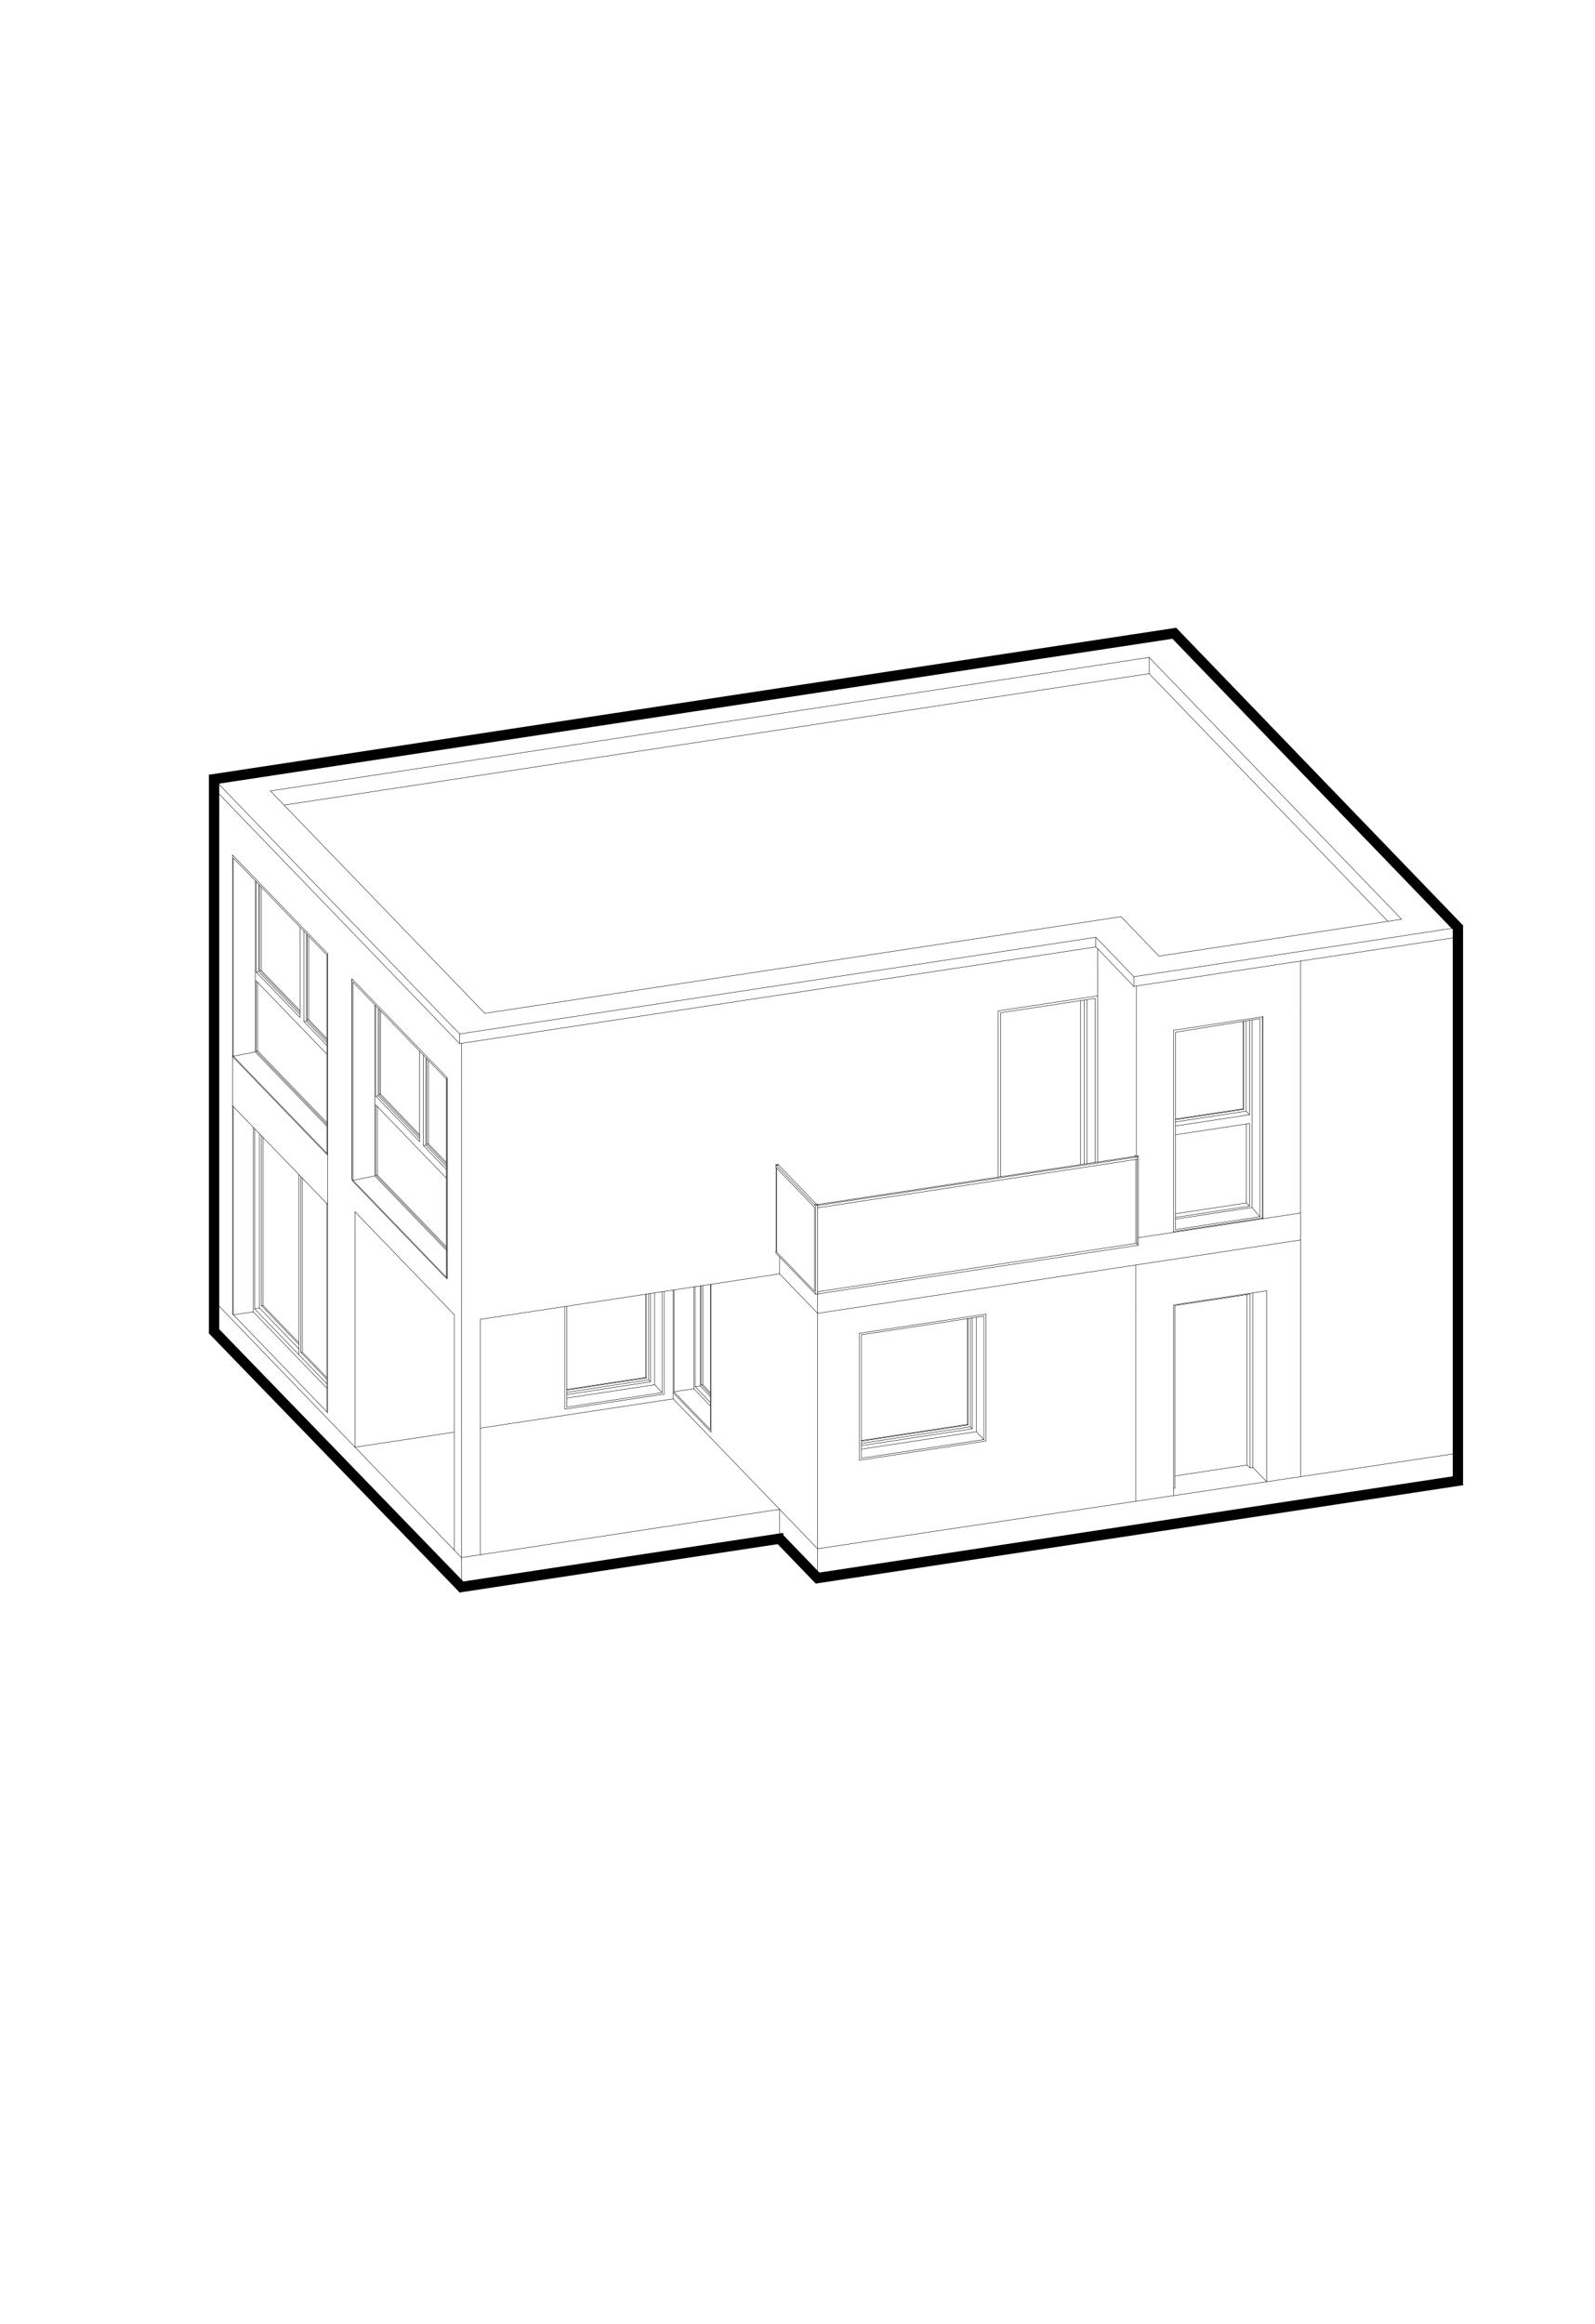 <?xml version="1.0" encoding="UTF-8"?>
<svg id="Warstwa_1" xmlns="http://www.w3.org/2000/svg" xmlns:xlink="http://www.w3.org/1999/xlink" viewBox="0 0 541 788">
  <defs>
    <style>
      .cls-1 {
        stroke-linecap: round;
        stroke-linejoin: round;
        stroke-width: .14px;
      }

      .cls-1, .cls-2, .cls-3 {
        fill: none;
      }

      .cls-1, .cls-3 {
        stroke: #000;
      }

      .cls-2 {
        clip-rule: evenodd;
      }

      .cls-3 {
        stroke-miterlimit: 10;
        stroke-width: 3.5px;
      }

      .cls-4 {
        clip-path: url(#clippath);
      }
    </style>
    <clipPath id="clippath">
      <polyline class="cls-2" points="0 0 541 0 541 788 0 788 0 0"/>
    </clipPath>
  </defs>
  <g class="cls-4">
    <line class="cls-1" x1="264.42" y1="511.7" x2="228.32" y2="474.26"/>
    <line class="cls-1" x1="277.32" y1="525.07" x2="277.32" y2="439.09"/>
    <line class="cls-1" x1="74.01" y1="442.51" x2="74.01" y2="355.4"/>
    <line class="cls-1" x1="493.1" y1="492.3" x2="493.1" y2="405.18"/>
    <line class="cls-1" x1="277.32" y1="438.65" x2="277.32" y2="439.09"/>
    <line class="cls-1" x1="493.1" y1="405.18" x2="493.1" y2="330.73"/>
    <line class="cls-1" x1="427.35" y1="412.52" x2="398.7" y2="416.87"/>
    <line class="cls-1" x1="421.61" y1="375.91" x2="398.7" y2="379.39"/>
    <line class="cls-1" x1="421.61" y1="346.27" x2="421.61" y2="375.91"/>
    <line class="cls-1" x1="422.77" y1="407.84" x2="398.7" y2="411.5"/>
    <line class="cls-1" x1="422.77" y1="381.07" x2="422.77" y2="407.84"/>
    <line class="cls-1" x1="398.7" y1="379.62" x2="421.8" y2="376.11"/>
    <line class="cls-1" x1="421.8" y1="376.11" x2="421.8" y2="346.24"/>
    <line class="cls-1" x1="421.8" y1="376.11" x2="421.61" y2="375.91"/>
    <line class="cls-1" x1="398.7" y1="380.37" x2="422.64" y2="376.73"/>
    <line class="cls-1" x1="398.7" y1="381.75" x2="423.8" y2="377.93"/>
    <line class="cls-1" x1="423.8" y1="380.91" x2="398.7" y2="384.72"/>
    <line class="cls-1" x1="422.64" y1="346.1" x2="422.64" y2="376.73"/>
    <line class="cls-1" x1="423.8" y1="377.93" x2="422.64" y2="376.73"/>
    <line class="cls-1" x1="423.8" y1="377.93" x2="423.8" y2="345.91"/>
    <line class="cls-1" x1="423.8" y1="408.92" x2="423.8" y2="380.91"/>
    <line class="cls-1" x1="423.8" y1="408.92" x2="422.77" y2="407.84"/>
    <line class="cls-1" x1="398.7" y1="412.73" x2="423.8" y2="408.92"/>
    <line class="cls-1" x1="398.7" y1="413.32" x2="424.65" y2="409.38"/>
    <line class="cls-1" x1="428.2" y1="412.39" x2="428.2" y2="412.81"/>
    <line class="cls-1" x1="428.2" y1="412.95" x2="428.2" y2="412.81"/>
    <line class="cls-1" x1="428.2" y1="412.95" x2="398.08" y2="417.53"/>
    <line class="cls-1" x1="424.65" y1="409.38" x2="424.65" y2="345.78"/>
    <line class="cls-1" x1="427.35" y1="412.52" x2="424.65" y2="409.38"/>
    <line class="cls-1" x1="428.2" y1="344.72" x2="428.2" y2="412.39"/>
    <line class="cls-1" x1="493.1" y1="330.73" x2="493.1" y2="329.89"/>
    <line class="cls-1" x1="74.01" y1="280.95" x2="74.01" y2="280.11"/>
    <line class="cls-1" x1="156.53" y1="366.52" x2="156.53" y2="365.68"/>
    <line class="cls-1" x1="372.31" y1="333.74" x2="372.31" y2="332.91"/>
    <line class="cls-1" x1="372.31" y1="332.91" x2="372.31" y2="328.68"/>
    <line class="cls-1" x1="493.1" y1="329.89" x2="493.1" y2="325.66"/>
    <line class="cls-1" x1="74.01" y1="280.11" x2="74.01" y2="275.88"/>
    <line class="cls-1" x1="156.53" y1="365.68" x2="156.53" y2="361.45"/>
    <line class="cls-1" x1="74.01" y1="445.55" x2="74.01" y2="443.11"/>
    <line class="cls-1" x1="277.32" y1="528.11" x2="277.32" y2="525.67"/>
    <line class="cls-1" x1="277.32" y1="534.27" x2="277.32" y2="533.91"/>
    <line class="cls-1" x1="74.01" y1="451.72" x2="74.01" y2="451.36"/>
    <line class="cls-1" x1="264.42" y1="521.65" x2="277.32" y2="535.02"/>
    <line class="cls-1" x1="277.32" y1="535.02" x2="440.57" y2="510.22"/>
    <line class="cls-1" x1="74.01" y1="452.46" x2="116.58" y2="496.61"/>
    <line class="cls-1" x1="277.32" y1="535.02" x2="277.32" y2="534.27"/>
    <line class="cls-1" x1="74.01" y1="452.46" x2="74.01" y2="451.72"/>
    <line class="cls-1" x1="74.01" y1="443.11" x2="74.01" y2="442.51"/>
    <line class="cls-1" x1="277.32" y1="525.67" x2="277.32" y2="525.07"/>
    <line class="cls-1" x1="277.32" y1="533.91" x2="277.32" y2="528.11"/>
    <line class="cls-1" x1="74.01" y1="451.36" x2="74.01" y2="445.55"/>
    <line class="cls-1" x1="162.93" y1="527.11" x2="264.42" y2="511.7"/>
    <line class="cls-1" x1="120.42" y1="490.65" x2="154.08" y2="525.54"/>
    <line class="cls-1" x1="156.53" y1="531.12" x2="156.53" y2="528.68"/>
    <line class="cls-1" x1="264.42" y1="514.74" x2="264.42" y2="512.29"/>
    <line class="cls-1" x1="264.42" y1="520.9" x2="264.42" y2="520.54"/>
    <line class="cls-1" x1="156.53" y1="537.29" x2="156.53" y2="536.93"/>
    <line class="cls-1" x1="156.53" y1="538.03" x2="264.42" y2="521.65"/>
    <line class="cls-1" x1="116.58" y1="496.61" x2="156.53" y2="538.03"/>
    <line class="cls-1" x1="156.53" y1="538.03" x2="156.53" y2="537.29"/>
    <line class="cls-1" x1="264.42" y1="521.65" x2="264.42" y2="520.9"/>
    <line class="cls-1" x1="264.42" y1="512.29" x2="264.42" y2="511.7"/>
    <line class="cls-1" x1="156.53" y1="528.68" x2="156.53" y2="528.08"/>
    <line class="cls-1" x1="264.42" y1="520.54" x2="264.42" y2="514.74"/>
    <line class="cls-1" x1="156.53" y1="536.93" x2="156.53" y2="531.12"/>
    <line class="cls-1" x1="74.01" y1="355.4" x2="74.01" y2="280.95"/>
    <line class="cls-1" x1="111.14" y1="323.32" x2="111.14" y2="391.27"/>
    <line class="cls-1" x1="78.84" y1="374.86" x2="78.84" y2="289.83"/>
    <line class="cls-1" x1="79.16" y1="290.91" x2="79.16" y2="358.11"/>
    <line class="cls-1" x1="86.58" y1="298.6" x2="86.58" y2="356.64"/>
    <line class="cls-1" x1="86.58" y1="356.64" x2="79.16" y2="358.11"/>
    <line class="cls-1" x1="87.75" y1="299.81" x2="87.75" y2="329.45"/>
    <line class="cls-1" x1="86.9" y1="298.93" x2="86.9" y2="329.58"/>
    <line class="cls-1" x1="86.9" y1="332.56" x2="86.9" y2="356.38"/>
    <line class="cls-1" x1="88.07" y1="300.14" x2="88.07" y2="329.04"/>
    <line class="cls-1" x1="101.76" y1="342.64" x2="88.57" y2="328.96"/>
    <line class="cls-1" x1="88.57" y1="328.96" x2="88.57" y2="300.67"/>
    <line class="cls-1" x1="103.9" y1="316.56" x2="103.9" y2="346.2"/>
    <line class="cls-1" x1="103.05" y1="315.68" x2="103.05" y2="346.32"/>
    <line class="cls-1" x1="101.76" y1="344.99" x2="101.76" y2="314.35"/>
    <line class="cls-1" x1="88.07" y1="329.04" x2="101.76" y2="343.24"/>
    <line class="cls-1" x1="88.07" y1="329.04" x2="88.57" y2="328.96"/>
    <line class="cls-1" x1="104.22" y1="316.89" x2="104.22" y2="345.79"/>
    <line class="cls-1" x1="78.84" y1="358.18" x2="111.14" y2="391.67"/>
    <line class="cls-1" x1="78.84" y1="357.78" x2="110.82" y2="390.94"/>
    <line class="cls-1" x1="86.58" y1="356.64" x2="110.82" y2="381.78"/>
    <line class="cls-1" x1="110.82" y1="323.73" x2="110.82" y2="390.94"/>
    <line class="cls-1" x1="110.82" y1="390.94" x2="111.14" y2="391.27"/>
    <line class="cls-1" x1="111.14" y1="323.32" x2="111.14" y2="408.35"/>
    <line class="cls-1" x1="79.16" y1="290.91" x2="110.82" y2="323.73"/>
    <line class="cls-1" x1="78.84" y1="289.83" x2="111.14" y2="323.32"/>
    <line class="cls-1" x1="110.82" y1="380.58" x2="87.41" y2="356.3"/>
    <line class="cls-1" x1="87.41" y1="356.3" x2="87.41" y2="333.08"/>
    <line class="cls-1" x1="103.05" y1="346.32" x2="103.9" y2="346.2"/>
    <line class="cls-1" x1="103.9" y1="346.2" x2="110.82" y2="353.38"/>
    <line class="cls-1" x1="103.05" y1="346.32" x2="110.82" y2="354.38"/>
    <line class="cls-1" x1="87.75" y1="329.45" x2="101.76" y2="343.98"/>
    <line class="cls-1" x1="86.9" y1="329.58" x2="87.75" y2="329.45"/>
    <line class="cls-1" x1="86.9" y1="329.58" x2="101.76" y2="344.99"/>
    <line class="cls-1" x1="110.82" y1="357.36" x2="86.9" y2="332.56"/>
    <line class="cls-1" x1="110.82" y1="352.03" x2="104.72" y2="345.71"/>
    <line class="cls-1" x1="104.72" y1="345.71" x2="104.72" y2="317.42"/>
    <line class="cls-1" x1="86.9" y1="356.38" x2="110.82" y2="381.18"/>
    <line class="cls-1" x1="86.9" y1="356.38" x2="87.41" y2="356.3"/>
    <line class="cls-1" x1="104.22" y1="345.79" x2="110.82" y2="352.63"/>
    <line class="cls-1" x1="104.22" y1="345.79" x2="104.72" y2="345.71"/>
    <line class="cls-1" x1="151.69" y1="365.38" x2="151.69" y2="433.32"/>
    <line class="cls-1" x1="119.39" y1="399.83" x2="119.39" y2="331.88"/>
    <line class="cls-1" x1="156.53" y1="440.97" x2="156.53" y2="366.52"/>
    <line class="cls-1" x1="372.31" y1="337.62" x2="372.31" y2="333.74"/>
    <line class="cls-1" x1="119.39" y1="331.88" x2="119.39" y2="399.83"/>
    <line class="cls-1" x1="119.72" y1="332.96" x2="119.72" y2="400.16"/>
    <line class="cls-1" x1="127.13" y1="340.65" x2="127.13" y2="398.69"/>
    <line class="cls-1" x1="127.13" y1="398.69" x2="119.72" y2="400.16"/>
    <line class="cls-1" x1="128.3" y1="341.86" x2="128.3" y2="371.5"/>
    <line class="cls-1" x1="127.46" y1="340.99" x2="127.46" y2="371.63"/>
    <line class="cls-1" x1="127.46" y1="374.61" x2="127.46" y2="398.43"/>
    <line class="cls-1" x1="128.62" y1="342.19" x2="128.62" y2="371.09"/>
    <line class="cls-1" x1="142.32" y1="384.69" x2="129.13" y2="371.01"/>
    <line class="cls-1" x1="129.13" y1="371.01" x2="129.13" y2="342.72"/>
    <line class="cls-1" x1="144.45" y1="358.61" x2="144.45" y2="388.25"/>
    <line class="cls-1" x1="143.61" y1="357.73" x2="143.61" y2="388.38"/>
    <line class="cls-1" x1="142.32" y1="387.04" x2="142.32" y2="356.39"/>
    <line class="cls-1" x1="128.62" y1="371.09" x2="142.32" y2="385.29"/>
    <line class="cls-1" x1="128.62" y1="371.09" x2="129.13" y2="371.01"/>
    <line class="cls-1" x1="144.77" y1="358.94" x2="144.77" y2="387.84"/>
    <line class="cls-1" x1="119.39" y1="400.23" x2="151.69" y2="433.72"/>
    <line class="cls-1" x1="119.39" y1="399.83" x2="151.37" y2="432.99"/>
    <line class="cls-1" x1="127.13" y1="398.69" x2="151.37" y2="423.83"/>
    <line class="cls-1" x1="151.37" y1="365.78" x2="151.37" y2="432.99"/>
    <line class="cls-1" x1="151.37" y1="432.99" x2="151.69" y2="433.32"/>
    <line class="cls-1" x1="151.69" y1="365.38" x2="151.69" y2="433.32"/>
    <line class="cls-1" x1="119.72" y1="332.96" x2="151.37" y2="365.78"/>
    <line class="cls-1" x1="119.39" y1="331.88" x2="151.69" y2="365.38"/>
    <line class="cls-1" x1="151.37" y1="422.63" x2="127.96" y2="398.36"/>
    <line class="cls-1" x1="127.96" y1="398.36" x2="127.96" y2="375.13"/>
    <line class="cls-1" x1="143.61" y1="388.38" x2="144.45" y2="388.25"/>
    <line class="cls-1" x1="144.45" y1="388.25" x2="151.37" y2="395.43"/>
    <line class="cls-1" x1="143.61" y1="388.38" x2="151.37" y2="396.43"/>
    <line class="cls-1" x1="128.3" y1="371.5" x2="142.32" y2="386.04"/>
    <line class="cls-1" x1="127.46" y1="371.63" x2="128.3" y2="371.5"/>
    <line class="cls-1" x1="127.46" y1="371.63" x2="142.32" y2="387.04"/>
    <line class="cls-1" x1="151.37" y1="399.4" x2="127.46" y2="374.61"/>
    <line class="cls-1" x1="151.37" y1="394.08" x2="145.28" y2="387.76"/>
    <line class="cls-1" x1="145.28" y1="387.76" x2="145.28" y2="359.46"/>
    <line class="cls-1" x1="127.46" y1="398.43" x2="151.37" y2="423.23"/>
    <line class="cls-1" x1="127.46" y1="398.43" x2="127.96" y2="398.36"/>
    <line class="cls-1" x1="144.77" y1="387.84" x2="151.37" y2="394.68"/>
    <line class="cls-1" x1="144.77" y1="387.84" x2="145.28" y2="387.76"/>
    <line class="cls-1" x1="366.43" y1="394.83" x2="366.43" y2="339.25"/>
    <line class="cls-1" x1="367.79" y1="339.05" x2="367.79" y2="394.62"/>
    <line class="cls-1" x1="368.63" y1="338.92" x2="368.63" y2="394.5"/>
    <line class="cls-1" x1="371.47" y1="338.49" x2="371.47" y2="394.06"/>
    <line class="cls-1" x1="338.6" y1="342.73" x2="338.6" y2="399.06"/>
    <line class="cls-1" x1="372.31" y1="393.94" x2="372.31" y2="337.62"/>
    <line class="cls-1" x1="372.31" y1="337.62" x2="338.6" y2="342.73"/>
    <line class="cls-1" x1="339.44" y1="343.35" x2="339.44" y2="398.93"/>
    <line class="cls-1" x1="371.47" y1="338.49" x2="339.44" y2="343.35"/>
    <line class="cls-1" x1="156.53" y1="528.08" x2="156.53" y2="448.27"/>
    <line class="cls-1" x1="162.93" y1="527.11" x2="162.93" y2="447.3"/>
    <line class="cls-1" x1="154.08" y1="525.54" x2="154.08" y2="445.73"/>
    <line class="cls-1" x1="277.77" y1="409.42" x2="278.64" y2="409.29"/>
    <line class="cls-1" x1="277.5" y1="408.34" x2="278.32" y2="408.21"/>
    <line class="cls-1" x1="277.36" y1="408.35" x2="277.5" y2="408.34"/>
    <line class="cls-1" x1="277.25" y1="408.35" x2="277.36" y2="408.35"/>
    <line class="cls-1" x1="277.13" y1="408.34" x2="277.25" y2="408.35"/>
    <line class="cls-1" x1="277.03" y1="408.31" x2="277.13" y2="408.34"/>
    <line class="cls-1" x1="277" y1="408.3" x2="277.03" y2="408.31"/>
    <line class="cls-1" x1="276.88" y1="408.23" x2="276.94" y2="408.27"/>
    <line class="cls-1" x1="277.46" y1="409.45" x2="277.77" y2="409.42"/>
    <line class="cls-1" x1="277.33" y1="409.45" x2="277.46" y2="409.45"/>
    <line class="cls-1" x1="263.16" y1="394.9" x2="263.16" y2="395.74"/>
    <line class="cls-1" x1="263.16" y1="395.74" x2="276.29" y2="409.36"/>
    <line class="cls-1" x1="264.08" y1="394.95" x2="276.88" y2="408.23"/>
    <line class="cls-1" x1="278.32" y1="408.21" x2="384.97" y2="392.02"/>
    <line class="cls-1" x1="385.69" y1="392.25" x2="385.69" y2="393.03"/>
    <line class="cls-1" x1="278.64" y1="409.29" x2="385.69" y2="393.03"/>
    <line class="cls-1" x1="493.1" y1="495.34" x2="493.1" y2="492.89"/>
    <line class="cls-1" x1="493.1" y1="501.5" x2="493.1" y2="501.14"/>
    <line class="cls-1" x1="440.57" y1="510.22" x2="493.1" y2="502.24"/>
    <line class="cls-1" x1="493.1" y1="502.24" x2="493.1" y2="501.5"/>
    <line class="cls-1" x1="493.1" y1="492.89" x2="493.1" y2="492.3"/>
    <line class="cls-1" x1="493.1" y1="501.14" x2="493.1" y2="495.34"/>
    <line class="cls-1" x1="228.32" y1="474.26" x2="228.32" y2="472.18"/>
    <line class="cls-1" x1="120.42" y1="410.83" x2="120.42" y2="490.65"/>
    <line class="cls-1" x1="120.42" y1="490.65" x2="154.08" y2="485.54"/>
    <line class="cls-1" x1="162.93" y1="484.19" x2="228.32" y2="474.26"/>
    <line class="cls-1" x1="398.11" y1="504.64" x2="398.53" y2="504.58"/>
    <line class="cls-1" x1="398.53" y1="504.58" x2="398.53" y2="442.63"/>
    <line class="cls-1" x1="422.99" y1="496.68" x2="398.53" y2="500.39"/>
    <line class="cls-1" x1="422.99" y1="438.91" x2="422.99" y2="496.68"/>
    <line class="cls-1" x1="422.99" y1="496.68" x2="423.96" y2="497.68"/>
    <line class="cls-1" x1="423.96" y1="438.76" x2="423.96" y2="497.68"/>
    <line class="cls-1" x1="423.96" y1="497.68" x2="424.97" y2="497.52"/>
    <line class="cls-1" x1="424.97" y1="438.32" x2="424.97" y2="497.52"/>
    <line class="cls-1" x1="424.97" y1="497.52" x2="429.63" y2="502.36"/>
    <line class="cls-1" x1="398.53" y1="442.63" x2="423.96" y2="438.76"/>
    <line class="cls-1" x1="263.41" y1="395.01" x2="264.08" y2="394.9"/>
    <line class="cls-1" x1="264.08" y1="394.9" x2="263.91" y2="394.73"/>
    <line class="cls-1" x1="263.24" y1="394.83" x2="263.41" y2="395.01"/>
    <line class="cls-1" x1="263.41" y1="424.36" x2="263.41" y2="396"/>
    <line class="cls-1" x1="263.41" y1="395.15" x2="263.41" y2="395.01"/>
    <line class="cls-1" x1="264.08" y1="395.05" x2="264.08" y2="394.9"/>
    <line class="cls-1" x1="276.62" y1="438.79" x2="277.3" y2="438.69"/>
    <line class="cls-1" x1="263.16" y1="424.83" x2="276.62" y2="438.79"/>
    <line class="cls-1" x1="276.62" y1="408.71" x2="277.3" y2="408.61"/>
    <line class="cls-1" x1="277.3" y1="408.61" x2="276.97" y2="408.26"/>
    <line class="cls-1" x1="276.97" y1="408.26" x2="276.29" y2="408.37"/>
    <line class="cls-1" x1="276.29" y1="408.37" x2="276.62" y2="408.71"/>
    <line class="cls-1" x1="276.62" y1="438.79" x2="276.62" y2="408.71"/>
    <line class="cls-1" x1="277.3" y1="438.69" x2="277.3" y2="408.61"/>
    <line class="cls-1" x1="276.29" y1="408.52" x2="276.29" y2="408.37"/>
    <line class="cls-1" x1="276.29" y1="437.82" x2="276.29" y2="409.36"/>
    <line class="cls-1" x1="385.69" y1="422.18" x2="386.09" y2="422.12"/>
    <line class="cls-1" x1="386.09" y1="392.04" x2="385.83" y2="391.77"/>
    <line class="cls-1" x1="385.83" y1="391.77" x2="384.97" y2="391.9"/>
    <line class="cls-1" x1="384.97" y1="391.9" x2="385.23" y2="392.17"/>
    <line class="cls-1" x1="385.23" y1="392.17" x2="386.09" y2="392.04"/>
    <line class="cls-1" x1="386.09" y1="422.12" x2="386.09" y2="392.04"/>
    <line class="cls-1" x1="384.97" y1="392.02" x2="384.97" y2="391.9"/>
    <line class="cls-1" x1="385.23" y1="421.52" x2="385.23" y2="393.1"/>
    <line class="cls-1" x1="385.23" y1="392.32" x2="385.23" y2="392.17"/>
    <line class="cls-1" x1="156.53" y1="448.27" x2="156.53" y2="447.91"/>
    <line class="cls-1" x1="162.93" y1="447.3" x2="264.42" y2="431.88"/>
    <line class="cls-1" x1="264.42" y1="431.88" x2="264.42" y2="431.52"/>
    <line class="cls-1" x1="120.42" y1="410.83" x2="154.08" y2="445.73"/>
    <line class="cls-1" x1="264.42" y1="431.52" x2="264.42" y2="426.25"/>
    <line class="cls-1" x1="156.53" y1="447.91" x2="156.53" y2="442.1"/>
    <line class="cls-1" x1="156.53" y1="442.1" x2="156.53" y2="440.97"/>
    <line class="cls-1" x1="263.16" y1="424.2" x2="263.16" y2="424.83"/>
    <line class="cls-1" x1="263.24" y1="424.18" x2="263.16" y2="424.2"/>
    <line class="cls-1" x1="263.16" y1="424.2" x2="276.29" y2="437.82"/>
    <line class="cls-1" x1="278.64" y1="437.75" x2="385.69" y2="421.49"/>
    <line class="cls-1" x1="385.66" y1="421.46" x2="385.69" y2="421.49"/>
    <line class="cls-1" x1="385.69" y1="421.49" x2="385.69" y2="422.24"/>
    <line class="cls-1" x1="278.64" y1="438.49" x2="385.69" y2="422.24"/>
    <line class="cls-1" x1="263.24" y1="424.18" x2="263.24" y2="395.83"/>
    <line class="cls-1" x1="263.16" y1="394.9" x2="276.29" y2="408.52"/>
    <line class="cls-1" x1="277.3" y1="408.71" x2="385.69" y2="392.25"/>
    <line class="cls-1" x1="385.66" y1="393.04" x2="385.66" y2="421.46"/>
    <line class="cls-1" x1="277.77" y1="437.88" x2="278.64" y2="437.75"/>
    <line class="cls-1" x1="277.77" y1="438.63" x2="278.64" y2="438.49"/>
    <line class="cls-1" x1="277.33" y1="437.91" x2="277.46" y2="437.91"/>
    <line class="cls-1" x1="277.46" y1="437.91" x2="277.77" y2="437.88"/>
    <line class="cls-1" x1="277.46" y1="438.66" x2="277.77" y2="438.63"/>
    <line class="cls-1" x1="277.3" y1="438.65" x2="277.46" y2="438.66"/>
    <line class="cls-1" x1="78.84" y1="445.44" x2="78.84" y2="374.86"/>
    <line class="cls-1" x1="85.91" y1="382.18" x2="85.91" y2="444.75"/>
    <line class="cls-1" x1="79.16" y1="375.19" x2="79.16" y2="445.78"/>
    <line class="cls-1" x1="86.36" y1="382.65" x2="86.36" y2="443.73"/>
    <line class="cls-1" x1="101.41" y1="455.25" x2="89.19" y2="442.58"/>
    <line class="cls-1" x1="89.19" y1="442.58" x2="89.19" y2="385.59"/>
    <line class="cls-1" x1="88.04" y1="441.99" x2="88.04" y2="384.4"/>
    <line class="cls-1" x1="88.69" y1="385.07" x2="88.69" y2="442.66"/>
    <line class="cls-1" x1="88.04" y1="443.48" x2="88.04" y2="441.99"/>
    <line class="cls-1" x1="88.69" y1="442.66" x2="101.41" y2="455.85"/>
    <line class="cls-1" x1="101.41" y1="457.34" x2="88.04" y2="443.48"/>
    <line class="cls-1" x1="88.69" y1="442.66" x2="89.19" y2="442.58"/>
    <line class="cls-1" x1="111.14" y1="478.94" x2="111.14" y2="408.35"/>
    <line class="cls-1" x1="110.82" y1="467.01" x2="102.56" y2="458.45"/>
    <line class="cls-1" x1="102.56" y1="458.45" x2="102.56" y2="399.46"/>
    <line class="cls-1" x1="110.82" y1="478.6" x2="110.82" y2="408.02"/>
    <line class="cls-1" x1="101.41" y1="457.85" x2="101.41" y2="398.26"/>
    <line class="cls-1" x1="102.06" y1="398.93" x2="102.06" y2="458.52"/>
    <line class="cls-1" x1="101.41" y1="459.34" x2="101.41" y2="457.85"/>
    <line class="cls-1" x1="102.06" y1="458.52" x2="110.82" y2="467.61"/>
    <line class="cls-1" x1="110.82" y1="469.09" x2="101.41" y2="459.34"/>
    <line class="cls-1" x1="102.06" y1="458.52" x2="102.56" y2="458.45"/>
    <line class="cls-1" x1="79.16" y1="375.19" x2="110.82" y2="408.02"/>
    <line class="cls-1" x1="111.14" y1="478.94" x2="78.84" y2="445.44"/>
    <line class="cls-1" x1="86.36" y1="443.73" x2="101.41" y2="459.34"/>
    <line class="cls-1" x1="86.36" y1="443.73" x2="88.04" y2="443.48"/>
    <line class="cls-1" x1="237.52" y1="435.97" x2="237.52" y2="469.91"/>
    <line class="cls-1" x1="235.83" y1="470.17" x2="237.52" y2="469.91"/>
    <line class="cls-1" x1="235.83" y1="470.17" x2="235.83" y2="436.22"/>
    <line class="cls-1" x1="241.21" y1="435.41" x2="241.21" y2="485.55"/>
    <line class="cls-1" x1="237.84" y1="469.5" x2="237.84" y2="435.92"/>
    <line class="cls-1" x1="240.95" y1="472.73" x2="237.84" y2="469.5"/>
    <line class="cls-1" x1="237.84" y1="469.5" x2="238.35" y2="469.42"/>
    <line class="cls-1" x1="238.35" y1="469.42" x2="240.95" y2="472.13"/>
    <line class="cls-1" x1="238.35" y1="435.84" x2="238.35" y2="469.42"/>
    <line class="cls-1" x1="237.85" y1="438.6" x2="237.84" y2="438.58"/>
    <line class="cls-1" x1="240.95" y1="473.47" x2="237.52" y2="469.91"/>
    <line class="cls-1" x1="240.95" y1="475.48" x2="235.83" y2="470.17"/>
    <line class="cls-1" x1="235.32" y1="470.82" x2="235.32" y2="436.3"/>
    <line class="cls-1" x1="240.95" y1="476.67" x2="235.32" y2="470.82"/>
    <line class="cls-1" x1="228.32" y1="472.18" x2="241.21" y2="485.55"/>
    <line class="cls-1" x1="228.32" y1="437.37" x2="228.32" y2="472.18"/>
    <line class="cls-1" x1="228.58" y1="471.85" x2="228.58" y2="437.33"/>
    <line class="cls-1" x1="240.95" y1="435.45" x2="240.95" y2="484.68"/>
    <line class="cls-1" x1="240.95" y1="484.68" x2="228.58" y2="471.85"/>
    <line class="cls-1" x1="235.32" y1="470.82" x2="228.58" y2="471.85"/>
    <line class="cls-1" x1="219.19" y1="438.75" x2="219.19" y2="467.2"/>
    <line class="cls-1" x1="219.19" y1="467.2" x2="192.24" y2="471.29"/>
    <line class="cls-1" x1="219.19" y1="467.2" x2="219" y2="467"/>
    <line class="cls-1" x1="192.24" y1="471.06" x2="219" y2="467"/>
    <line class="cls-1" x1="219" y1="467" x2="219" y2="438.78"/>
    <line class="cls-1" x1="219.19" y1="466.85" x2="219.18" y2="466.84"/>
    <line class="cls-1" x1="220.04" y1="438.62" x2="220.04" y2="467.81"/>
    <line class="cls-1" x1="220.68" y1="438.53" x2="220.68" y2="468.48"/>
    <line class="cls-1" x1="220.68" y1="468.48" x2="220.04" y2="467.81"/>
    <line class="cls-1" x1="220.04" y1="467.81" x2="192.24" y2="472.04"/>
    <line class="cls-1" x1="220.68" y1="468.48" x2="192.24" y2="472.8"/>
    <line class="cls-1" x1="222.03" y1="438.32" x2="222.03" y2="469.47"/>
    <line class="cls-1" x1="222.03" y1="469.47" x2="192.24" y2="473.99"/>
    <line class="cls-1" x1="191.57" y1="477.76" x2="225.28" y2="472.64"/>
    <line class="cls-1" x1="225.28" y1="472.64" x2="225.28" y2="437.83"/>
    <line class="cls-1" x1="191.57" y1="442.95" x2="191.57" y2="477.76"/>
    <line class="cls-1" x1="192.24" y1="477.06" x2="192.24" y2="442.85"/>
    <line class="cls-1" x1="224.61" y1="437.93" x2="224.61" y2="472.14"/>
    <line class="cls-1" x1="224.61" y1="472.14" x2="192.24" y2="477.06"/>
    <line class="cls-1" x1="222.03" y1="469.47" x2="224.61" y2="472.14"/>
    <line class="cls-1" x1="328.31" y1="447.04" x2="328.31" y2="483.12"/>
    <line class="cls-1" x1="328.31" y1="483.12" x2="292.15" y2="488.61"/>
    <line class="cls-1" x1="328.31" y1="483.12" x2="328.11" y2="482.91"/>
    <line class="cls-1" x1="292.15" y1="488.38" x2="328.11" y2="482.91"/>
    <line class="cls-1" x1="328.11" y1="482.91" x2="328.11" y2="447.07"/>
    <line class="cls-1" x1="329.15" y1="446.91" x2="329.15" y2="483.73"/>
    <line class="cls-1" x1="329.79" y1="446.81" x2="329.79" y2="484.4"/>
    <line class="cls-1" x1="329.79" y1="484.4" x2="329.15" y2="483.73"/>
    <line class="cls-1" x1="329.15" y1="483.73" x2="292.15" y2="489.35"/>
    <line class="cls-1" x1="329.79" y1="484.4" x2="292.15" y2="490.12"/>
    <line class="cls-1" x1="331.14" y1="446.61" x2="331.14" y2="485.39"/>
    <line class="cls-1" x1="331.14" y1="485.39" x2="292.15" y2="491.31"/>
    <line class="cls-1" x1="291.48" y1="495.07" x2="334.4" y2="488.55"/>
    <line class="cls-1" x1="334.4" y1="488.55" x2="334.4" y2="445.52"/>
    <line class="cls-1" x1="292.15" y1="494.37" x2="292.15" y2="452.53"/>
    <line class="cls-1" x1="292.15" y1="452.53" x2="333.72" y2="446.22"/>
    <line class="cls-1" x1="333.72" y1="446.22" x2="333.72" y2="488.06"/>
    <line class="cls-1" x1="333.72" y1="488.06" x2="292.15" y2="494.37"/>
    <line class="cls-1" x1="331.14" y1="485.39" x2="333.72" y2="488.06"/>
    <line class="cls-1" x1="291.48" y1="495.07" x2="291.48" y2="452.04"/>
    <line class="cls-1" x1="291.48" y1="452.04" x2="334.4" y2="445.52"/>
    <line class="cls-1" x1="385.21" y1="428.87" x2="385.21" y2="444.06"/>
    <line class="cls-1" x1="441.11" y1="420.39" x2="277.33" y2="445.26"/>
    <line class="cls-1" x1="441.1" y1="435.87" x2="441.1" y2="411.27"/>
    <line class="cls-1" x1="429.63" y1="437.62" x2="398.11" y2="442.4"/>
    <line class="cls-1" x1="385.21" y1="444.06" x2="385.21" y2="508.98"/>
    <line class="cls-1" x1="398.11" y1="507.03" x2="398.11" y2="442.4"/>
    <line class="cls-1" x1="428.42" y1="413.19" x2="386.09" y2="419.62"/>
    <line class="cls-1" x1="398.08" y1="417.8" x2="398.08" y2="349.3"/>
    <line class="cls-1" x1="385.43" y1="391.83" x2="385.43" y2="351.22"/>
    <line class="cls-1" x1="428.42" y1="344.69" x2="398.08" y2="349.3"/>
    <line class="cls-1" x1="385.43" y1="351.22" x2="385.43" y2="334.29"/>
    <line class="cls-1" x1="441.07" y1="342.77" x2="441.07" y2="325.84"/>
    <line class="cls-1" x1="78.84" y1="374.86" x2="79.16" y2="375.19"/>
    <line class="cls-1" x1="110.82" y1="408.02" x2="111.14" y2="408.35"/>
    <line class="cls-1" x1="441.1" y1="500.64" x2="441.1" y2="435.87"/>
    <line class="cls-1" x1="429.63" y1="502.36" x2="429.63" y2="437.62"/>
    <line class="cls-1" x1="441.07" y1="411.27" x2="428.42" y2="413.19"/>
    <line class="cls-1" x1="428.2" y1="412.95" x2="428.42" y2="413.19"/>
    <line class="cls-1" x1="441.07" y1="411.27" x2="441.07" y2="342.77"/>
    <line class="cls-1" x1="428.42" y1="413.19" x2="428.42" y2="344.69"/>
    <line class="cls-1" x1="74.01" y1="275.88" x2="74.01" y2="268.89"/>
    <line class="cls-1" x1="389.77" y1="228.39" x2="96.35" y2="272.95"/>
    <line class="cls-1" x1="389.77" y1="222.88" x2="91.72" y2="268.15"/>
    <line class="cls-1" x1="400.37" y1="216.84" x2="398.31" y2="214.7"/>
    <line class="cls-1" x1="72.61" y1="264.17" x2="74.67" y2="266.31"/>
    <line class="cls-1" x1="72.61" y1="267.44" x2="72.61" y2="264.17"/>
    <line class="cls-1" x1="398.31" y1="214.7" x2="72.61" y2="264.17"/>
    <line class="cls-1" x1="493.1" y1="317.93" x2="493.1" y2="325.66"/>
    <line class="cls-1" x1="389.77" y1="228.39" x2="389.77" y2="222.88"/>
    <line class="cls-1" x1="475.39" y1="311.66" x2="389.77" y2="222.88"/>
    <line class="cls-1" x1="470.75" y1="312.36" x2="389.77" y2="228.39"/>
    <line class="cls-1" x1="489.1" y1="315.26" x2="494.5" y2="314.44"/>
    <line class="cls-1" x1="494.5" y1="314.44" x2="400.37" y2="216.84"/>
    <line class="cls-1" x1="494.5" y1="314.44" x2="494.5" y2="317.72"/>
    <line class="cls-1" x1="393.12" y1="324.15" x2="475.39" y2="311.66"/>
    <line class="cls-1" x1="382.52" y1="329" x2="384.58" y2="331.14"/>
    <line class="cls-1" x1="384.58" y1="331.14" x2="489.1" y2="315.26"/>
    <line class="cls-1" x1="384.58" y1="331.14" x2="384.58" y2="334.41"/>
    <line class="cls-1" x1="384.58" y1="334.41" x2="480.67" y2="319.82"/>
    <line class="cls-1" x1="494.5" y1="317.72" x2="480.67" y2="319.82"/>
    <line class="cls-1" x1="371.69" y1="317.77" x2="382.52" y2="329"/>
    <line class="cls-1" x1="371.69" y1="321.04" x2="384.58" y2="334.41"/>
    <line class="cls-1" x1="380.23" y1="310.78" x2="378.11" y2="311.1"/>
    <line class="cls-1" x1="380.23" y1="310.78" x2="393.12" y2="324.15"/>
    <line class="cls-1" x1="372.31" y1="328.68" x2="372.31" y2="321.69"/>
    <line class="cls-1" x1="156.53" y1="353.72" x2="156.53" y2="361.45"/>
    <line class="cls-1" x1="155.9" y1="350.54" x2="155.9" y2="353.82"/>
    <line class="cls-1" x1="153.84" y1="348.4" x2="155.9" y2="350.54"/>
    <line class="cls-1" x1="371.69" y1="317.77" x2="371.69" y2="321.04"/>
    <line class="cls-1" x1="155.9" y1="353.82" x2="371.69" y2="321.04"/>
    <line class="cls-1" x1="155.9" y1="350.54" x2="371.69" y2="317.77"/>
    <line class="cls-1" x1="164.44" y1="343.56" x2="378.11" y2="311.1"/>
    <line class="cls-1" x1="74.67" y1="266.31" x2="153.84" y2="348.4"/>
    <line class="cls-1" x1="72.61" y1="267.44" x2="155.9" y2="353.82"/>
    <line class="cls-1" x1="91.72" y1="268.15" x2="164.44" y2="343.56"/>
    <line class="cls-1" x1="264.42" y1="431.88" x2="277.33" y2="445.26"/>
    <line class="cls-1" x1="263.24" y1="394.83" x2="263.91" y2="394.73"/>
    <line class="cls-1" x1="263.24" y1="394.98" x2="263.24" y2="394.83"/>
    <line class="cls-1" x1="427.35" y1="345.35" x2="398.7" y2="349.97"/>
    <line class="cls-1" x1="398.7" y1="349.97" x2="398.7" y2="416.87"/>
    <line class="cls-1" x1="427.35" y1="412.52" x2="427.35" y2="345.35"/>
    <line class="cls-1" x1="493.1" y1="492.89" x2="277.99" y2="524.97"/>
    <line class="cls-1" x1="277.99" y1="524.97" x2="277.32" y2="525.07"/>
    <line class="cls-1" x1="277.32" y1="525.07" x2="264.42" y2="511.7"/>
    <line class="cls-1" x1="120.42" y1="490.65" x2="74.01" y2="442.51"/>
    <line class="cls-1" x1="154.08" y1="525.54" x2="156.53" y2="528.08"/>
    <line class="cls-1" x1="156.53" y1="528.08" x2="162.93" y2="527.11"/>
    <line class="cls-1" x1="85.91" y1="444.75" x2="110.82" y2="470.59"/>
    <line class="cls-1" x1="85.91" y1="444.75" x2="79.16" y2="445.78"/>
  </g>
  <line class="cls-3" x1="494.5" y1="313.78" x2="494.5" y2="502.66"/>
  <line class="cls-3" x1="397.7" y1="214.07" x2="495.04" y2="315.01"/>
  <line class="cls-3" x1="72.61" y1="262.63" x2="72.61" y2="451.99"/>
  <line class="cls-3" x1="157.27" y1="538.8" x2="72.03" y2="450.76"/>
  <line class="cls-3" x1="71.39" y1="264.35" x2="399.25" y2="214.56"/>
  <line class="cls-3" x1="264.42" y1="521.65" x2="278.02" y2="535.75"/>
  <line class="cls-3" x1="496.07" y1="501.79" x2="276.56" y2="535.13"/>
  <line class="cls-3" x1="265.87" y1="521.43" x2="155.85" y2="538.14"/>
</svg>